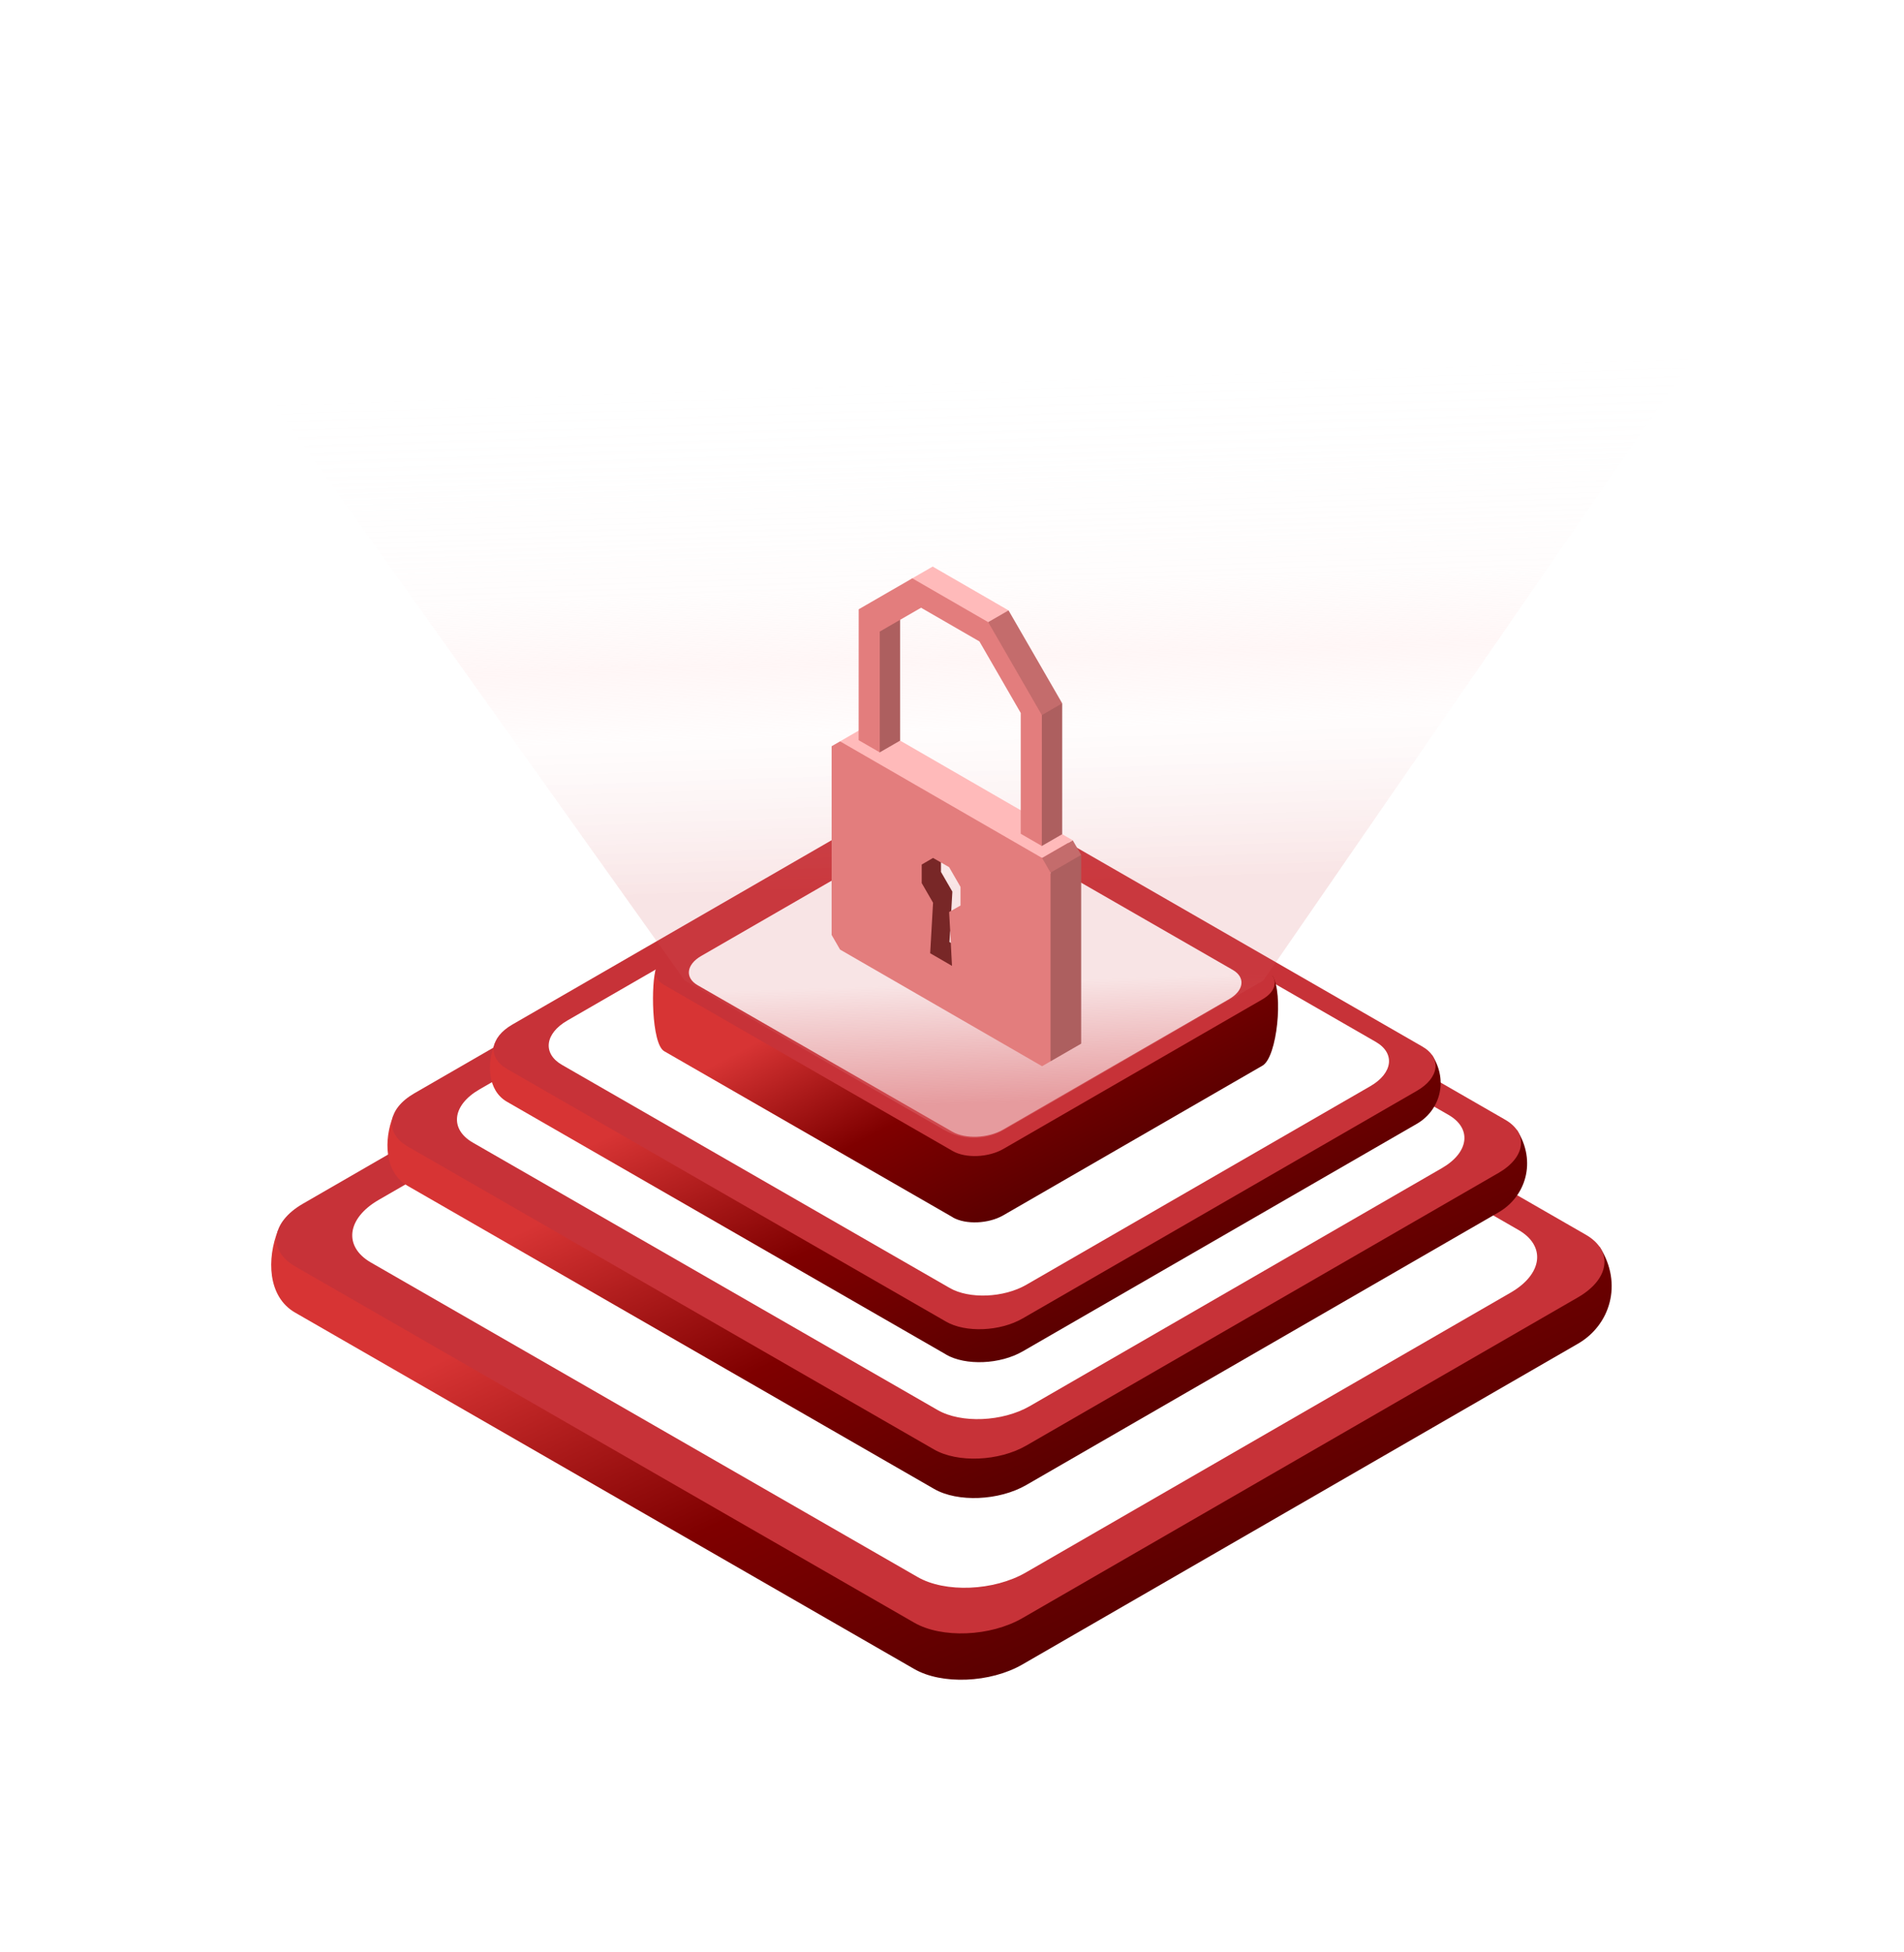 <svg width="319" height="327" viewBox="0 0 319 327" fill="none" xmlns="http://www.w3.org/2000/svg">
<g opacity="0.8">
<g opacity="0.6" filter="url(#filter0_d_2981_4826)">
<path d="M154.023 307.11L19.25 229.582C13.226 226.102 13.986 219.975 20.949 215.961L141.916 146.163C148.866 142.149 159.489 141.71 165.513 145.189L300.286 222.718C306.31 226.197 305.55 232.325 298.587 236.338L177.62 306.137C170.669 310.15 160.047 310.59 154.023 307.11Z" fill="white" fill-opacity="0.4" style="mix-blend-mode:multiply" shape-rendering="crispEdges"/>
</g>
</g>
<path d="M153.143 279.609L49.438 219.909C44.81 217.241 44.698 210.858 46.583 206.118L143.831 155.693C149.187 152.595 157.361 152.259 161.989 154.947L268.045 208.955C271.946 215.113 269.744 222.018 264.388 225.116L171.301 278.863C165.945 281.961 157.771 282.297 153.143 279.609Z" fill="url(#paint0_linear_2981_4826)"/>
<path d="M153.14 271.846L49.435 212.165C44.807 209.496 45.385 204.774 50.741 201.677L143.827 147.93C149.183 144.832 157.357 144.496 161.985 147.183L265.69 206.865C270.319 209.533 269.74 214.255 264.384 217.353L171.298 271.099C165.942 274.197 157.768 274.533 153.14 271.846Z" fill="#C73238"/>
<g filter="url(#filter1_ii_2981_4826)">
<path d="M152.996 264.922L61.421 212.239C56.793 209.57 57.371 204.849 62.727 201.751L143.963 154.853C149.319 151.755 157.493 151.419 162.121 154.107L253.696 206.79C258.324 209.458 257.746 214.18 252.39 217.278L171.154 264.175C165.798 267.273 157.624 267.609 152.996 264.922Z" fill="white"/>
</g>
<path d="M156.5 249.453L68.32 198.689C64.373 196.419 64.289 190.982 65.881 186.951L148.573 144.08C153.129 141.455 160.074 141.167 164.004 143.437L254.183 189.373C257.486 194.607 255.622 200.485 251.083 203.11L171.931 248.809C167.374 251.435 160.43 251.723 156.5 249.453Z" fill="url(#paint1_linear_2981_4826)"/>
<path d="M156.495 242.847L68.315 192.083C64.368 189.813 64.876 185.799 69.416 183.174L148.568 137.474C153.124 134.849 160.069 134.561 163.998 136.831L252.179 187.595C256.125 189.864 255.617 193.879 251.078 196.504L171.926 242.203C167.369 244.829 160.425 245.117 156.495 242.847Z" fill="#C73238"/>
<g filter="url(#filter2_ii_2981_4826)">
<path d="M156.367 236.953L78.502 192.151C74.555 189.881 75.064 185.867 79.603 183.242L148.677 143.352C153.233 140.727 160.178 140.439 164.108 142.708L241.973 187.51C245.919 189.78 245.411 193.794 240.872 196.419L171.798 236.309C167.241 238.934 160.297 239.222 156.367 236.953Z" fill="white"/>
</g>
<path d="M158.478 226.916L84.933 184.585C81.654 182.689 81.564 178.162 82.902 174.792L151.874 139.035C155.665 136.838 161.472 136.598 164.751 138.508L239.966 176.823C242.734 181.185 241.169 186.089 237.379 188.285L171.355 226.404C167.564 228.601 161.758 228.841 158.478 226.931V226.916Z" fill="url(#paint2_linear_2981_4826)"/>
<path d="M158.476 221.41L84.931 179.079C81.651 177.183 82.057 173.829 85.848 171.648L151.872 133.529C155.663 131.332 161.469 131.092 164.749 133.002L238.294 175.333C241.588 177.228 241.167 180.583 237.376 182.764L171.352 220.883C167.562 223.079 161.755 223.32 158.476 221.41Z" fill="#C73238"/>
<g filter="url(#filter3_ii_2981_4826)">
<path d="M158.369 216.49L93.429 179.123C90.149 177.228 90.555 173.873 94.346 171.692L151.961 138.432C155.752 136.236 161.558 135.995 164.838 137.905L229.778 175.272C233.072 177.168 232.651 180.522 228.86 182.703L171.246 215.963C167.455 218.16 161.648 218.4 158.369 216.49Z" fill="white"/>
</g>
<path d="M159.636 203.947L111.278 176.117C109.11 174.864 109.059 164.413 109.94 162.194L155.283 138.684C157.773 137.244 161.584 137.092 163.752 138.328L213.212 163.515C215.024 166.378 214.008 177.1 211.518 178.539L168.105 203.608C165.616 205.048 161.804 205.2 159.636 203.964V203.947Z" fill="url(#paint3_linear_2981_4826)"/>
<path d="M159.631 192.852L111.273 165.023C109.104 163.769 109.392 161.567 111.882 160.127L155.295 135.059C157.785 133.619 161.596 133.467 163.764 134.703L212.122 162.533C214.291 163.786 214.003 165.988 211.513 167.428L168.1 192.496C165.61 193.936 161.799 194.089 159.631 192.852Z" fill="#C73238"/>
<path d="M159.573 189.617L116.872 165.057C114.704 163.803 114.992 161.601 117.482 160.162L155.373 138.294C157.863 136.855 161.674 136.702 163.842 137.939L206.543 162.499C208.711 163.753 208.423 165.955 205.933 167.394L168.042 189.262C165.552 190.701 161.741 190.854 159.573 189.617Z" fill="white"/>
<path d="M28.906 43.797L114.723 164.281L158.182 189.311C161.284 191.094 165.089 191.094 168.191 189.311L211.65 164.281L292.684 46.784C292.684 46.784 218.663 -3.092 161.972 0.353C102.453 3.965 28.922 43.797 28.922 43.797H28.906Z" fill="url(#paint4_linear_2981_4826)"/>
<path d="M176.011 146.198L171.977 162.569L176.011 177.815L181.143 174.856V143.232L176.155 144.827L176.011 146.198Z" fill="#AD5F5F"/>
<path d="M174.596 143.744L174.716 146.542L176.012 146.197L181.145 143.232L179.731 140.783L174.596 143.744Z" fill="#C46C6C"/>
<path d="M140.748 124.206L154.786 139.701L174.595 143.744L179.73 140.783L145.884 121.237L140.748 124.206Z" fill="#FFBABA"/>
<path d="M140.747 124.207L139.332 125.023V156.641L140.747 159.094L174.593 178.636L176.009 177.815V146.198L174.593 143.744L140.747 124.207ZM158.519 158.257L159.195 155.922L159.296 157.961L158.519 158.257ZM160.928 151.708L159.376 152.592L157.674 150.387L156.177 145.842L157.651 144.497L159.02 145.289L160.928 148.596V151.708Z" fill="#E37D7D"/>
<path d="M159.561 149.384L157.651 146.079V144.498L156.325 143.741L154.426 144.846V147.951L156.325 151.243L155.843 159.706L159.5 161.826L159.296 157.961L159.076 157.831L159.194 155.922L159.02 152.802L159.376 152.592L159.561 149.384Z" fill="#782727"/>
<path d="M172.531 138.814L174.549 141.732L177.961 139.766V117.834L172.534 118.575L172.531 138.814Z" fill="#AD5F5F"/>
<path d="M145.371 123.134L147.395 126.052L150.804 124.087V102.201L145.375 102.459L145.371 123.134Z" fill="#AD5F5F"/>
<path d="M152.849 96.893L145.377 102.459L148.907 103.288L155.83 100.942L165.613 106.589L168.975 102.268L156.263 94.925L152.849 96.893Z" fill="#FFBABA"/>
<path d="M165.564 104.234L165.612 106.589L172.535 118.575L174.554 119.81L177.962 117.834L168.974 102.268L165.564 104.234Z" fill="#C46C6C"/>
<path d="M152.849 96.893L143.866 102.08L143.857 124.012L147.396 126.052V105.814L154.316 101.82L164.097 107.466L171.021 119.457L171.018 139.693L174.55 141.732L174.555 119.81L165.565 104.234L152.849 96.893Z" fill="#E37D7D"/>
<defs>
<filter id="filter0_d_2981_4826" x="0.811" y="131.341" width="317.914" height="195.367" filterUnits="userSpaceOnUse" color-interpolation-filters="sRGB">
<feFlood flood-opacity="0" result="BackgroundImageFix"/>
<feColorMatrix in="SourceAlpha" type="matrix" values="0 0 0 0 0 0 0 0 0 0 0 0 0 0 0 0 0 0 127 0" result="hardAlpha"/>
<feOffset dy="2.875"/>
<feGaussianBlur stdDeviation="7.187"/>
<feComposite in2="hardAlpha" operator="out"/>
<feColorMatrix type="matrix" values="0 0 0 0 0.212 0 0 0 0 0.212 0 0 0 0 0.212 0 0 0 0.45 0"/>
<feBlend mode="normal" in2="BackgroundImageFix" result="effect1_dropShadow_2981_4826"/>
<feBlend mode="normal" in="SourceGraphic" in2="effect1_dropShadow_2981_4826" result="shape"/>
</filter>
<filter id="filter1_ii_2981_4826" x="57.291" y="151.573" width="202.405" height="115.164" filterUnits="userSpaceOnUse" color-interpolation-filters="sRGB">
<feFlood flood-opacity="0" result="BackgroundImageFix"/>
<feBlend mode="normal" in="SourceGraphic" in2="BackgroundImageFix" result="shape"/>
<feColorMatrix in="SourceAlpha" type="matrix" values="0 0 0 0 0 0 0 0 0 0 0 0 0 0 0 0 0 0 127 0" result="hardAlpha"/>
<feOffset dx="-2.156" dy="-0.719"/>
<feGaussianBlur stdDeviation="0.503"/>
<feComposite in2="hardAlpha" operator="arithmetic" k2="-1" k3="1"/>
<feColorMatrix type="matrix" values="0 0 0 0 0 0 0 0 0 0 0 0 0 0 0 0 0 0 0.15 0"/>
<feBlend mode="normal" in2="shape" result="effect1_innerShadow_2981_4826"/>
<feColorMatrix in="SourceAlpha" type="matrix" values="0 0 0 0 0 0 0 0 0 0 0 0 0 0 0 0 0 0 127 0" result="hardAlpha"/>
<feOffset dx="2.875"/>
<feGaussianBlur stdDeviation="2.228"/>
<feComposite in2="hardAlpha" operator="arithmetic" k2="-1" k3="1"/>
<feColorMatrix type="matrix" values="0 0 0 0 0 0 0 0 0 0 0 0 0 0 0 0 0 0 0.25 0"/>
<feBlend mode="normal" in2="effect1_innerShadow_2981_4826" result="effect2_innerShadow_2981_4826"/>
</filter>
<filter id="filter2_ii_2981_4826" x="74.836" y="140.459" width="172.672" height="98.024" filterUnits="userSpaceOnUse" color-interpolation-filters="sRGB">
<feFlood flood-opacity="0" result="BackgroundImageFix"/>
<feBlend mode="normal" in="SourceGraphic" in2="BackgroundImageFix" result="shape"/>
<feColorMatrix in="SourceAlpha" type="matrix" values="0 0 0 0 0 0 0 0 0 0 0 0 0 0 0 0 0 0 127 0" result="hardAlpha"/>
<feOffset dx="-2.156" dy="-0.719"/>
<feGaussianBlur stdDeviation="0.503"/>
<feComposite in2="hardAlpha" operator="arithmetic" k2="-1" k3="1"/>
<feColorMatrix type="matrix" values="0 0 0 0 0 0 0 0 0 0 0 0 0 0 0 0 0 0 0.15 0"/>
<feBlend mode="normal" in2="shape" result="effect1_innerShadow_2981_4826"/>
<feColorMatrix in="SourceAlpha" type="matrix" values="0 0 0 0 0 0 0 0 0 0 0 0 0 0 0 0 0 0 127 0" result="hardAlpha"/>
<feOffset dx="2.875"/>
<feGaussianBlur stdDeviation="2.228"/>
<feComposite in2="hardAlpha" operator="arithmetic" k2="-1" k3="1"/>
<feColorMatrix type="matrix" values="0 0 0 0 0 0 0 0 0 0 0 0 0 0 0 0 0 0 0.25 0"/>
<feBlend mode="normal" in2="effect1_innerShadow_2981_4826" result="effect2_innerShadow_2981_4826"/>
</filter>
<filter id="filter3_ii_2981_4826" x="90.207" y="135.896" width="144.668" height="81.883" filterUnits="userSpaceOnUse" color-interpolation-filters="sRGB">
<feFlood flood-opacity="0" result="BackgroundImageFix"/>
<feBlend mode="normal" in="SourceGraphic" in2="BackgroundImageFix" result="shape"/>
<feColorMatrix in="SourceAlpha" type="matrix" values="0 0 0 0 0 0 0 0 0 0 0 0 0 0 0 0 0 0 127 0" result="hardAlpha"/>
<feOffset dx="-2.156" dy="-0.719"/>
<feGaussianBlur stdDeviation="0.503"/>
<feComposite in2="hardAlpha" operator="arithmetic" k2="-1" k3="1"/>
<feColorMatrix type="matrix" values="0 0 0 0 0 0 0 0 0 0 0 0 0 0 0 0 0 0 0.15 0"/>
<feBlend mode="normal" in2="shape" result="effect1_innerShadow_2981_4826"/>
<feColorMatrix in="SourceAlpha" type="matrix" values="0 0 0 0 0 0 0 0 0 0 0 0 0 0 0 0 0 0 127 0" result="hardAlpha"/>
<feOffset dx="2.875"/>
<feGaussianBlur stdDeviation="2.228"/>
<feComposite in2="hardAlpha" operator="arithmetic" k2="-1" k3="1"/>
<feColorMatrix type="matrix" values="0 0 0 0 0 0 0 0 0 0 0 0 0 0 0 0 0 0 0.25 0"/>
<feBlend mode="normal" in2="effect1_innerShadow_2981_4826" result="effect2_innerShadow_2981_4826"/>
</filter>
<linearGradient id="paint0_linear_2981_4826" x1="188.993" y1="280.953" x2="148.235" y2="193.335" gradientUnits="userSpaceOnUse">
<stop stop-color="#530000"/>
<stop offset="0.54" stop-color="#7F0000"/>
<stop offset="1" stop-color="#D73434"/>
</linearGradient>
<linearGradient id="paint1_linear_2981_4826" x1="186.965" y1="250.582" x2="152.312" y2="176.088" gradientUnits="userSpaceOnUse">
<stop stop-color="#530000"/>
<stop offset="0.54" stop-color="#7F0000"/>
<stop offset="1" stop-color="#D73434"/>
</linearGradient>
<linearGradient id="paint2_linear_2981_4826" x1="183.902" y1="227.887" x2="154.988" y2="165.74" gradientUnits="userSpaceOnUse">
<stop stop-color="#530000"/>
<stop offset="0.54" stop-color="#7F0000"/>
<stop offset="1" stop-color="#D73434"/>
</linearGradient>
<linearGradient id="paint3_linear_2981_4826" x1="176.347" y1="204.551" x2="153.377" y2="160.659" gradientUnits="userSpaceOnUse">
<stop stop-color="#530000"/>
<stop offset="0.54" stop-color="#7F0000"/>
<stop offset="1" stop-color="#D73434"/>
</linearGradient>
<linearGradient id="paint4_linear_2981_4826" x1="159.42" y1="11.511" x2="165.073" y2="184.9" gradientUnits="userSpaceOnUse">
<stop stop-color="#F9EBEB" stop-opacity="0"/>
<stop offset="0.18" stop-color="#F9EFEF" stop-opacity="0"/>
<stop offset="0.3" stop-color="#FAF0F0" stop-opacity="0"/>
<stop offset="0.38" stop-color="#FAF1F1" stop-opacity="0.04"/>
<stop offset="0.5" stop-color="#FDECEC" stop-opacity="0.13"/>
<stop offset="0.57" stop-color="#FFE9E9" stop-opacity="0.39"/>
<stop offset="0.64" stop-color="#FFE8E8" stop-opacity="0.1"/>
<stop offset="0.79" stop-color="#D5585D" stop-opacity="0.16"/>
<stop offset="0.883" stop-color="#D5585D" stop-opacity="0.16"/>
<stop offset="1" stop-color="#D5585D" stop-opacity="0.6"/>
</linearGradient>
</defs>
</svg>
